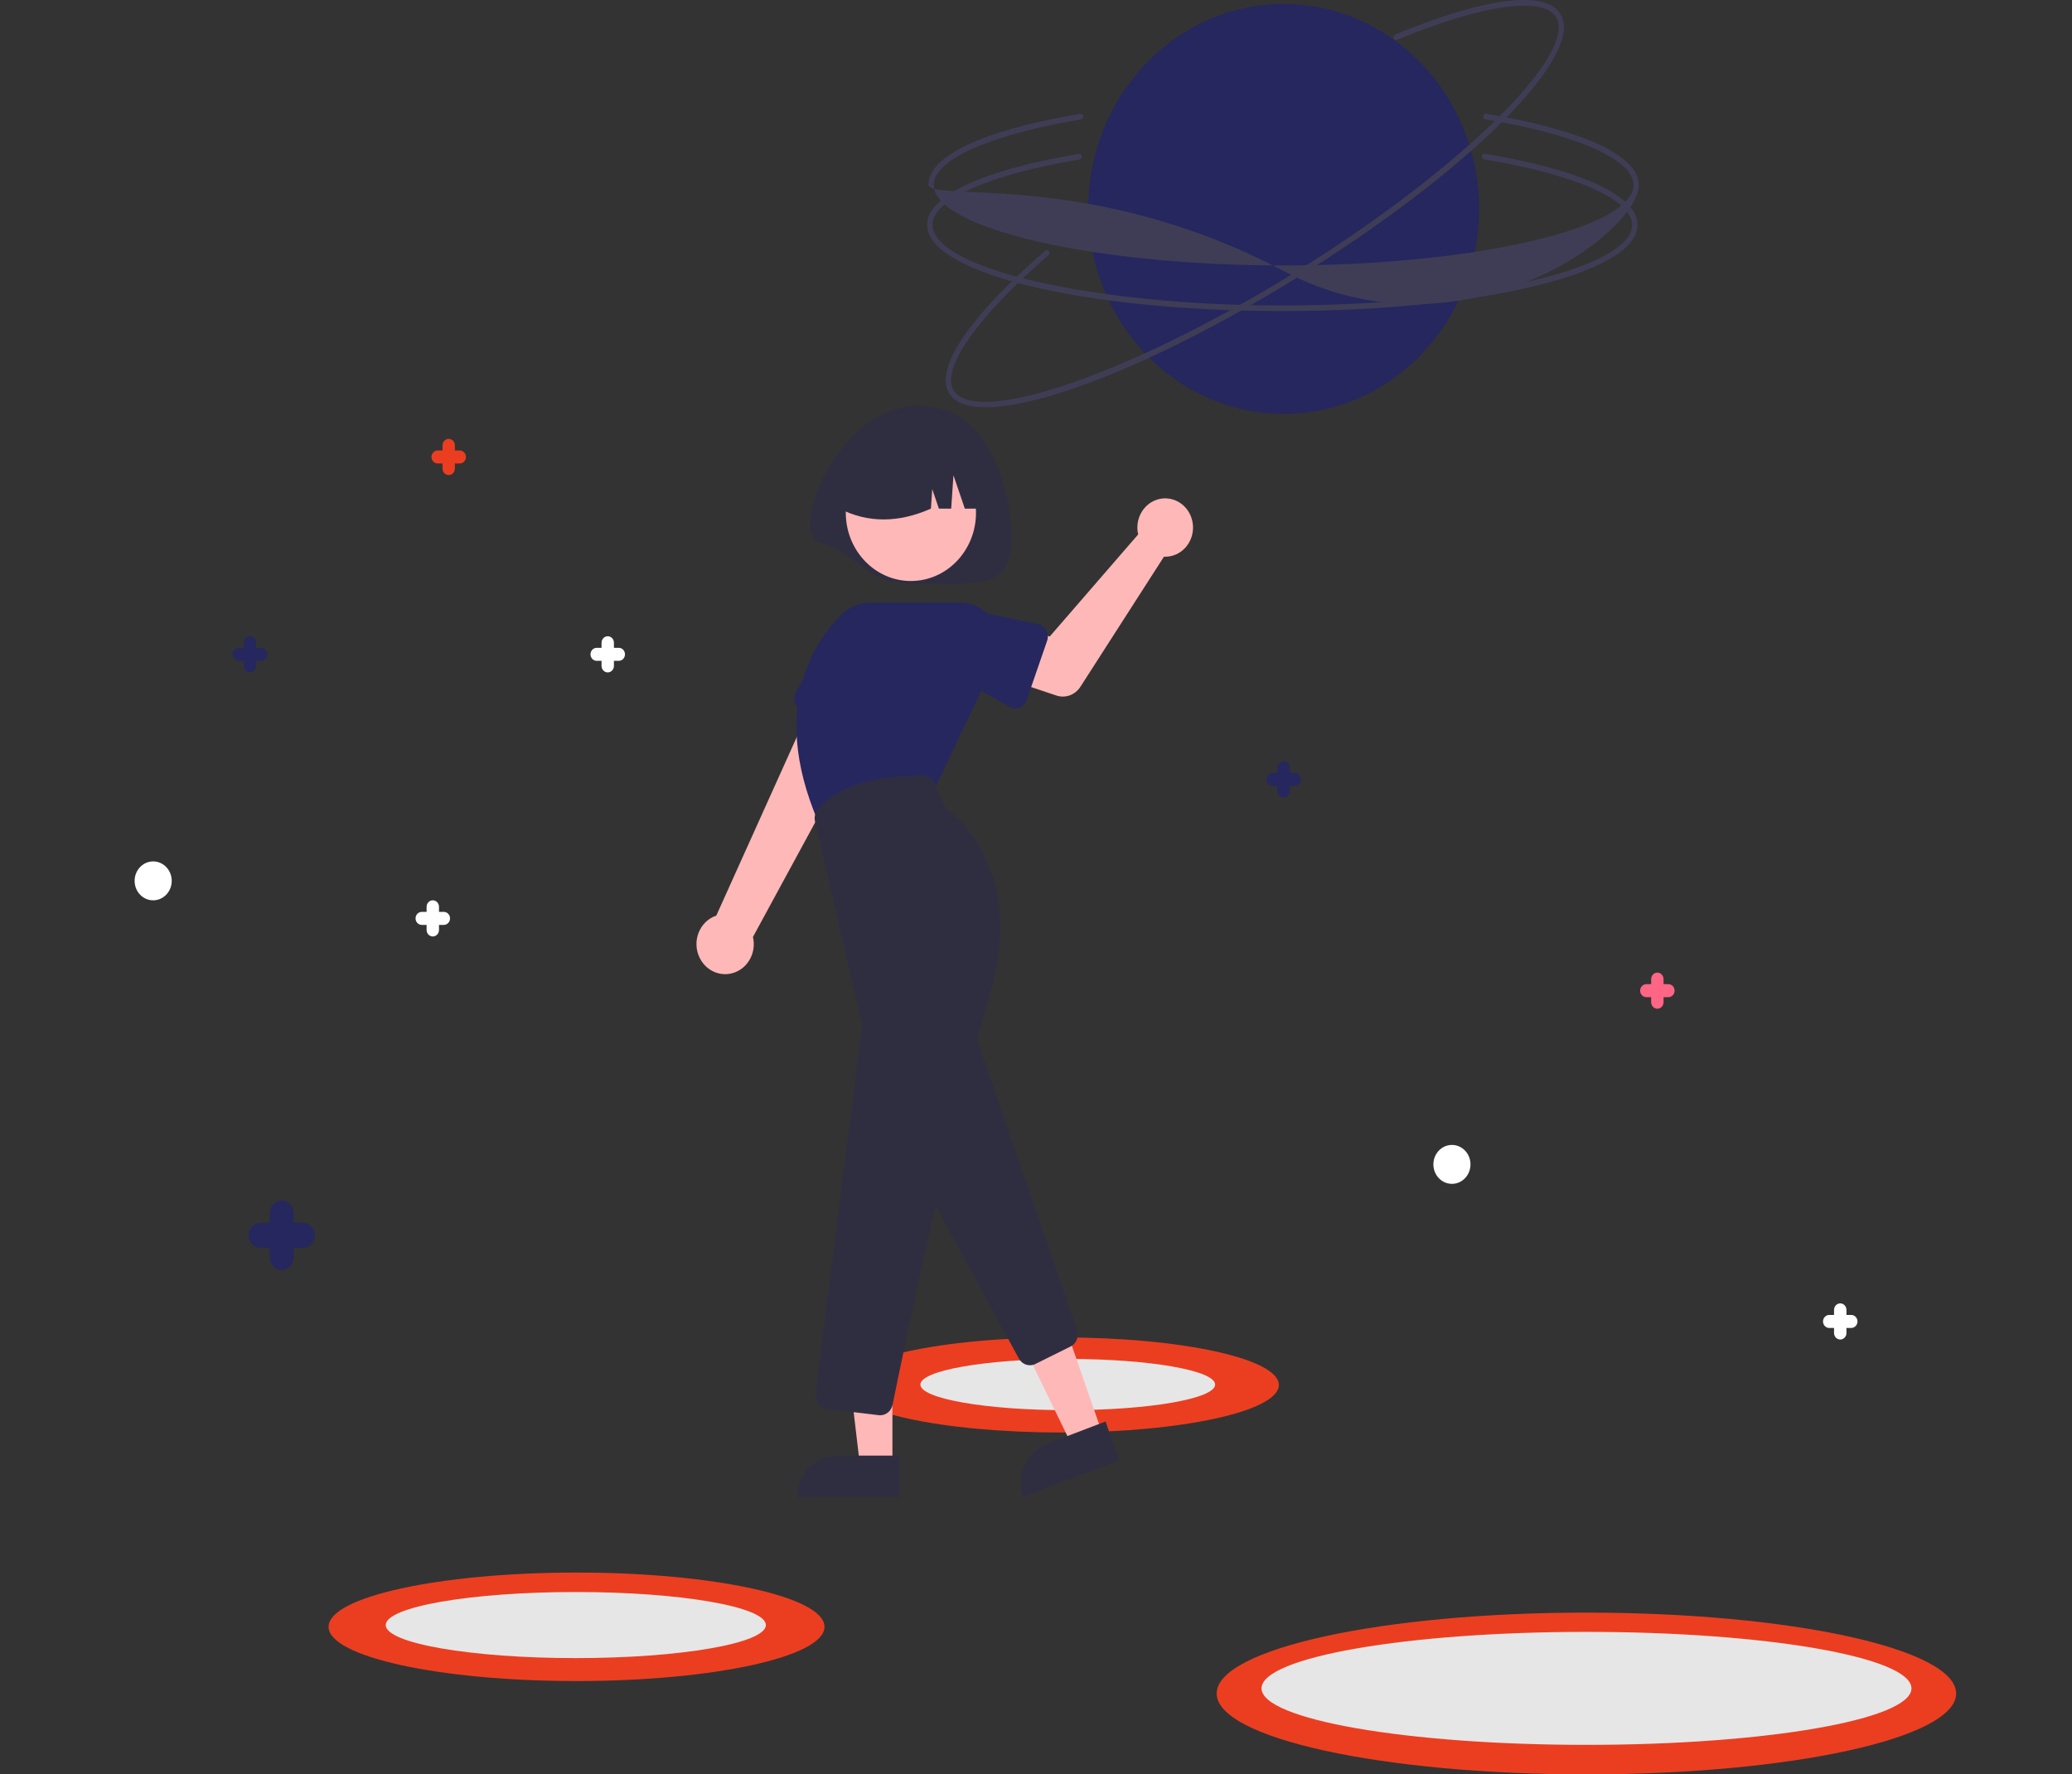 <svg width="258" height="221" viewBox="0 0 258 221" fill="none" xmlns="http://www.w3.org/2000/svg">
<rect x="0" y="0" width="258" height="221" fill="#333333" stroke="none"/>
<g clip-path="url(#clip0_65_641)">
<path d="M19.072 112.135C20.348 112.135 21.382 111.05 21.382 109.712C21.382 108.373 20.348 107.288 19.072 107.288C17.796 107.288 16.762 108.373 16.762 109.712C16.762 111.05 17.796 112.135 19.072 112.135Z" fill="white"/>
<path d="M32.491 80.686H31.891V80.055C31.891 79.841 31.81 79.635 31.665 79.482C31.521 79.33 31.325 79.244 31.12 79.244C31.018 79.244 30.918 79.264 30.824 79.305C30.73 79.346 30.645 79.405 30.573 79.48C30.428 79.632 30.346 79.838 30.346 80.052V80.686H29.745C29.644 80.685 29.544 80.706 29.45 80.747C29.356 80.787 29.271 80.847 29.199 80.922C29.127 80.997 29.07 81.086 29.031 81.184C28.992 81.283 28.972 81.388 28.972 81.494C28.971 81.601 28.991 81.706 29.03 81.805C29.069 81.903 29.125 81.992 29.197 82.068C29.268 82.143 29.354 82.203 29.447 82.244C29.541 82.285 29.641 82.306 29.743 82.306H30.346V82.936C30.346 83.151 30.427 83.357 30.571 83.509C30.716 83.662 30.912 83.747 31.117 83.748C31.322 83.748 31.518 83.663 31.663 83.511C31.808 83.36 31.89 83.154 31.891 82.939V82.306H32.491C32.696 82.306 32.893 82.222 33.038 82.07C33.183 81.919 33.265 81.713 33.266 81.498C33.266 81.283 33.185 81.077 33.041 80.924C32.897 80.772 32.7 80.686 32.496 80.686H32.494L32.491 80.686Z" fill="#25275E"/>
<path d="M159.836 51.549C173.276 51.549 184.172 40.12 184.172 26.021C184.172 11.922 173.276 0.493 159.836 0.493C146.396 0.493 135.5 11.922 135.5 26.021C135.5 40.12 146.396 51.549 159.836 51.549Z" fill="#25275E"/>
<path d="M132.188 178.417C147.129 178.417 159.241 175.766 159.241 172.496C159.241 169.227 147.129 166.576 132.188 166.576C117.247 166.576 105.135 169.227 105.135 172.496C105.135 175.766 117.247 178.417 132.188 178.417Z" fill="#EB3E20"/>
<path d="M159.67 38.739C134.871 38.737 115.445 34.021 115.445 28.003C115.446 24.395 122.329 21.176 134.331 19.172C134.374 19.165 134.417 19.166 134.46 19.176C134.502 19.186 134.542 19.205 134.577 19.232C134.612 19.258 134.642 19.292 134.665 19.33C134.688 19.369 134.704 19.412 134.711 19.456C134.718 19.501 134.717 19.547 134.707 19.591C134.697 19.636 134.679 19.678 134.654 19.715C134.629 19.752 134.597 19.783 134.561 19.807C134.524 19.831 134.483 19.848 134.44 19.855L134.439 19.855L134.435 19.856C123.129 21.744 116.106 24.865 116.105 28.003C116.105 33.445 136.055 38.045 159.67 38.047C183.285 38.049 203.236 33.453 203.236 28.011C203.236 24.86 196.169 21.73 184.791 19.841C184.748 19.834 184.707 19.819 184.67 19.795C184.632 19.772 184.6 19.741 184.574 19.704C184.549 19.667 184.53 19.626 184.52 19.582C184.509 19.537 184.507 19.491 184.514 19.447C184.52 19.401 184.535 19.358 184.558 19.319C184.58 19.28 184.61 19.247 184.645 19.22C184.68 19.193 184.72 19.173 184.762 19.163C184.804 19.152 184.848 19.15 184.891 19.157L184.892 19.157L184.894 19.157C196.97 21.162 203.896 24.389 203.896 28.011C203.896 34.029 184.469 38.742 159.67 38.739Z" fill="#3F3D56"/>
<path d="M161.437 34.615C140.067 47.815 121.047 54.092 118.136 48.906C116.391 45.797 120.765 39.359 130.138 31.244C130.171 31.215 130.209 31.192 130.25 31.179C130.292 31.165 130.335 31.16 130.378 31.164C130.422 31.168 130.464 31.181 130.502 31.202C130.541 31.223 130.575 31.252 130.603 31.286C130.63 31.321 130.651 31.361 130.665 31.405C130.678 31.448 130.682 31.494 130.679 31.539C130.675 31.584 130.663 31.628 130.643 31.669C130.623 31.709 130.595 31.745 130.562 31.774L130.561 31.775L130.558 31.778C121.729 39.423 117.188 45.851 118.705 48.555C121.338 53.244 140.753 46.588 161.102 34.019C181.452 21.45 196.419 6.869 193.787 2.179C192.263 -0.536 184.658 0.529 173.941 4.959C173.901 4.976 173.858 4.984 173.814 4.983C173.771 4.983 173.728 4.973 173.688 4.955C173.648 4.938 173.612 4.912 173.582 4.879C173.552 4.846 173.528 4.808 173.512 4.766C173.496 4.724 173.488 4.678 173.488 4.633C173.489 4.587 173.498 4.543 173.515 4.501C173.532 4.459 173.557 4.421 173.588 4.389C173.619 4.358 173.655 4.333 173.696 4.316L173.697 4.315L173.699 4.314C185.074 -0.387 192.603 -1.293 194.356 1.828C197.267 7.014 182.807 21.416 161.437 34.615Z" fill="#3F3D56"/>
<path d="M132.953 175.637C143.089 175.637 151.305 174.208 151.305 172.446C151.305 170.683 143.089 169.254 132.953 169.254C122.818 169.254 114.602 170.683 114.602 172.446C114.602 174.208 122.818 175.637 132.953 175.637Z" fill="#E6E6E6"/>
<path d="M71.79 209.374C88.842 209.374 102.666 206.349 102.666 202.617C102.666 198.886 88.842 195.861 71.79 195.861C54.738 195.861 40.914 198.886 40.914 202.617C40.914 206.349 54.738 209.374 71.79 209.374Z" fill="#EB3E20"/>
<path d="M197.536 221C222.961 221 243.573 216.489 243.573 210.925C243.573 205.361 222.961 200.851 197.536 200.851C172.11 200.851 151.498 205.361 151.498 210.925C151.498 216.489 172.11 221 197.536 221Z" fill="#EB3E20"/>
<path d="M71.697 206.516C84.768 206.516 95.364 204.673 95.364 202.4C95.364 200.127 84.768 198.284 71.697 198.284C58.626 198.284 48.029 200.127 48.029 202.4C48.029 204.673 58.626 206.516 71.697 206.516Z" fill="#E6E6E6"/>
<path d="M197.546 217.322C219.893 217.322 238.01 214.171 238.01 210.285C238.01 206.399 219.893 203.249 197.546 203.249C175.198 203.249 157.082 206.399 157.082 210.285C157.082 214.171 175.198 217.322 197.546 217.322Z" fill="#E6E6E6"/>
<path d="M180.792 147.448C182.068 147.448 183.102 146.363 183.102 145.025C183.102 143.686 182.068 142.601 180.792 142.601C179.516 142.601 178.481 143.686 178.481 145.025C178.481 146.363 179.516 147.448 180.792 147.448Z" fill="white"/>
<path d="M101.89 67.502C107.499 69.181 107.283 72.695 113.936 72.695C120.589 72.695 125.983 73.621 125.983 67.502C125.983 61.384 123.335 50.01 113.936 50.538C103.821 51.107 98.489 66.484 101.89 67.502Z" fill="#2F2E41"/>
<path d="M87.129 119.313C86.887 118.832 86.749 118.301 86.725 117.758C86.7 117.215 86.789 116.673 86.986 116.17C87.183 115.667 87.482 115.215 87.864 114.847C88.245 114.478 88.698 114.202 89.192 114.037L102.993 83.412L109.306 88.055L93.755 116.699C93.964 117.588 93.855 118.526 93.448 119.336C93.041 120.146 92.365 120.771 91.549 121.093C90.732 121.416 89.831 121.412 89.016 121.084C88.201 120.756 87.53 120.126 87.129 119.313Z" fill="#FFB8B8"/>
<path d="M98.955 87.478C98.889 87.248 98.871 87.007 98.903 86.769C98.934 86.532 99.014 86.305 99.137 86.103L103.428 79.046C103.905 77.927 104.786 77.051 105.877 76.612C106.968 76.172 108.181 76.205 109.249 76.702C110.318 77.199 111.155 78.121 111.577 79.264C111.998 80.408 111.971 81.68 111.499 82.802L109.338 90.888C109.276 91.118 109.168 91.332 109.02 91.515C108.873 91.698 108.689 91.845 108.482 91.947C108.275 92.049 108.05 92.103 107.822 92.105C107.593 92.107 107.367 92.057 107.158 91.959L99.829 88.521C99.62 88.424 99.434 88.28 99.283 88.1C99.132 87.92 99.02 87.707 98.955 87.478Z" fill="#25275E"/>
<path d="M137.243 178.496L133.441 179.948L126.292 165.256L131.903 163.112L137.243 178.496Z" fill="#FFB8B8"/>
<path d="M130.33 179.846L137.662 177.045L139.343 181.888L127.394 186.452C126.948 185.168 127.007 183.75 127.558 182.511C128.108 181.272 129.106 180.313 130.33 179.846Z" fill="#2F2E41"/>
<path d="M126.864 169.202L112.379 142.613C112.239 142.356 112.167 142.064 112.17 141.768C112.173 141.472 112.251 141.182 112.396 140.927L118.919 129.524C119.073 129.254 119.298 129.035 119.566 128.893C119.835 128.751 120.136 128.692 120.436 128.722C120.735 128.753 121.02 128.872 121.257 129.065C121.495 129.259 121.675 129.519 121.777 129.816L134.109 165.637C134.244 166.027 134.236 166.456 134.085 166.84C133.934 167.224 133.652 167.534 133.294 167.711L128.924 169.882C128.714 169.987 128.483 170.041 128.25 170.041C127.969 170.041 127.693 169.964 127.449 169.817C127.206 169.669 127.004 169.458 126.864 169.202Z" fill="#2F2E41"/>
<path d="M113.423 72.363C117.899 72.363 121.529 68.556 121.529 63.86C121.529 59.164 117.899 55.357 113.423 55.357C108.946 55.357 105.316 59.164 105.316 63.86C105.316 68.556 108.946 72.363 113.423 72.363Z" fill="#FFB8B8"/>
<path d="M101.892 102.376C95.509 87.528 101.944 79.229 105.007 76.35C105.89 75.52 107.034 75.061 108.219 75.062H119.638C120.458 75.062 121.264 75.282 121.981 75.701C122.697 76.12 123.299 76.724 123.73 77.455C124.161 78.187 124.407 79.022 124.444 79.882C124.481 80.741 124.308 81.596 123.941 82.365L116.307 98.38L101.954 102.521L101.892 102.376Z" fill="#25275E"/>
<path d="M111.123 182.511L107.077 182.51L105.152 166.139L111.124 166.139L111.123 182.511Z" fill="#FFB8B8"/>
<path d="M104.188 181.298H111.991V186.452H99.274C99.274 185.775 99.401 185.105 99.648 184.479C99.895 183.854 100.257 183.286 100.713 182.807C101.17 182.329 101.711 181.949 102.307 181.69C102.904 181.431 103.542 181.298 104.188 181.298Z" fill="#2F2E41"/>
<path d="M109.409 176.261L102.931 175.477C102.512 175.426 102.13 175.203 101.868 174.856C101.606 174.51 101.486 174.068 101.534 173.629C101.535 173.619 101.536 173.61 101.537 173.601L107.319 127.936C107.339 127.777 107.331 127.615 107.295 127.459L101.484 102.309C101.429 102.077 101.423 101.835 101.466 101.601C101.509 101.366 101.6 101.144 101.733 100.95C102.634 99.647 105.721 96.609 114.906 96.552H114.916C115.222 96.552 115.521 96.644 115.778 96.818C116.036 96.991 116.24 97.239 116.367 97.531L117.592 100.358C117.684 100.568 117.826 100.748 118.006 100.881C119.692 102.134 127.861 109.162 123.065 124.593C118.35 139.759 112.31 169.203 111.146 174.951C111.072 175.325 110.878 175.66 110.595 175.901C110.313 176.142 109.96 176.273 109.596 176.272C109.534 176.272 109.471 176.268 109.409 176.261Z" fill="#2F2E41"/>
<path d="M141.634 65.994C141.65 66.185 141.68 66.374 141.724 66.56L130.718 79.269L126.831 78.39L124.8 84.37L131.537 86.627C132.081 86.81 132.667 86.802 133.207 86.605C133.747 86.408 134.211 86.033 134.53 85.536L144.933 69.335C145.636 69.368 146.332 69.176 146.928 68.784C147.524 68.391 147.992 67.818 148.27 67.14C148.548 66.462 148.623 65.712 148.484 64.988C148.345 64.265 148 63.603 147.494 63.09C146.987 62.578 146.344 62.239 145.65 62.119C144.956 61.999 144.244 62.104 143.607 62.419C142.971 62.734 142.442 63.245 142.089 63.884C141.737 64.522 141.578 65.258 141.634 65.994Z" fill="#FFB8B8"/>
<path d="M130.385 79.807L127.833 87.207C127.76 87.417 127.645 87.609 127.496 87.768C127.346 87.928 127.166 88.052 126.966 88.132C126.767 88.212 126.553 88.246 126.34 88.231C126.127 88.217 125.92 88.154 125.732 88.048L119.148 84.327C118.124 83.932 117.29 83.126 116.831 82.087C116.371 81.047 116.324 79.859 116.698 78.783C117.073 77.707 117.839 76.831 118.828 76.346C119.818 75.862 120.95 75.809 121.977 76.199L129.283 77.751C129.492 77.795 129.69 77.886 129.862 78.018C130.035 78.15 130.178 78.319 130.283 78.514C130.387 78.71 130.451 78.926 130.468 79.149C130.486 79.372 130.457 79.597 130.385 79.807Z" fill="#25275E"/>
<path d="M123.343 63.348H120.136L118.722 59.193L118.439 63.348H116.907L116.082 60.924L115.917 63.348C111.907 65.123 108.105 65.171 104.53 63.348C104.53 60.96 105.434 58.671 107.044 56.983C108.653 55.295 110.835 54.346 113.111 54.346H114.762C117.037 54.346 119.22 55.295 120.829 56.983C122.438 58.671 123.343 60.96 123.343 63.348Z" fill="#2F2E41"/>
<path d="M37.719 152.295H36.564V151.083C36.564 150.67 36.407 150.274 36.129 149.982C35.85 149.69 35.472 149.525 35.079 149.525C34.685 149.525 34.307 149.69 34.028 149.982C33.75 150.274 33.593 150.67 33.593 151.083V152.295H32.438C32.044 152.295 31.667 152.459 31.388 152.751C31.11 153.044 30.953 153.44 30.953 153.853C30.953 154.266 31.11 154.662 31.388 154.955C31.667 155.247 32.044 155.411 32.438 155.411H33.593V156.623C33.593 157.036 33.75 157.432 34.028 157.724C34.307 158.016 34.685 158.181 35.079 158.181C35.472 158.181 35.85 158.016 36.129 157.724C36.407 157.432 36.564 157.036 36.564 156.623V155.411H37.719C38.113 155.411 38.491 155.247 38.769 154.955C39.048 154.662 39.204 154.266 39.204 153.853C39.204 153.44 39.048 153.044 38.769 152.751C38.491 152.459 38.113 152.295 37.719 152.295Z" fill="#25275E"/>
<path d="M207.743 122.577H207.142V121.947C207.142 121.732 207.061 121.526 206.916 121.374C206.771 121.222 206.575 121.136 206.37 121.136C206.165 121.136 205.969 121.222 205.824 121.374C205.679 121.526 205.598 121.732 205.598 121.947V122.577H204.997C204.792 122.577 204.596 122.662 204.451 122.814C204.306 122.966 204.225 123.172 204.225 123.387C204.225 123.602 204.306 123.808 204.451 123.96C204.596 124.112 204.792 124.197 204.997 124.197H205.598V124.827C205.598 125.042 205.679 125.248 205.824 125.4C205.969 125.552 206.165 125.637 206.37 125.637C206.575 125.637 206.771 125.552 206.916 125.4C207.061 125.248 207.142 125.042 207.142 124.827V124.197H207.743C207.948 124.197 208.144 124.112 208.289 123.961C208.434 123.809 208.516 123.603 208.517 123.388C208.517 123.173 208.436 122.967 208.291 122.815C208.147 122.663 207.95 122.577 207.746 122.577H207.743Z" fill="#FF6584"/>
<path d="M77.047 80.686H76.446V80.055C76.447 79.841 76.366 79.635 76.221 79.482C76.076 79.33 75.88 79.244 75.675 79.244C75.471 79.243 75.274 79.329 75.129 79.48C74.984 79.632 74.902 79.838 74.902 80.052V80.686H74.301C74.096 80.685 73.9 80.77 73.754 80.922C73.609 81.074 73.528 81.279 73.527 81.494C73.527 81.709 73.608 81.915 73.753 82.068C73.897 82.22 74.094 82.305 74.298 82.306H74.902V82.936C74.901 83.151 74.982 83.357 75.127 83.509C75.271 83.662 75.468 83.747 75.672 83.748C75.877 83.748 76.074 83.663 76.219 83.511C76.364 83.36 76.446 83.154 76.446 82.939V82.306H77.047C77.252 82.306 77.448 82.222 77.594 82.07C77.739 81.919 77.821 81.713 77.821 81.498C77.822 81.283 77.741 81.077 77.597 80.924C77.452 80.772 77.256 80.686 77.051 80.686H77.05L77.047 80.686Z" fill="white"/>
<path d="M230.515 163.775H229.915V163.145C229.915 162.93 229.833 162.724 229.688 162.572C229.544 162.421 229.347 162.335 229.142 162.335C228.938 162.335 228.741 162.421 228.596 162.572C228.451 162.724 228.37 162.93 228.37 163.145V163.775H227.769C227.565 163.775 227.368 163.861 227.223 164.013C227.078 164.165 226.997 164.371 226.997 164.586C226.997 164.8 227.078 165.006 227.223 165.158C227.368 165.31 227.565 165.396 227.769 165.396H228.37V166.026C228.37 166.241 228.451 166.447 228.596 166.599C228.741 166.751 228.938 166.836 229.142 166.836C229.347 166.836 229.544 166.751 229.688 166.599C229.833 166.447 229.915 166.241 229.915 166.026V165.396H230.515C230.72 165.396 230.917 165.31 231.061 165.158C231.206 165.006 231.288 164.8 231.288 164.586C231.288 164.371 231.206 164.165 231.061 164.013C230.917 163.861 230.72 163.775 230.515 163.775Z" fill="white"/>
<path d="M161.207 96.265H160.606V95.635C160.606 95.42 160.525 95.214 160.38 95.062C160.235 94.91 160.039 94.825 159.834 94.825C159.629 94.825 159.432 94.91 159.288 95.062C159.143 95.214 159.061 95.42 159.061 95.635V96.265H158.461C158.256 96.265 158.06 96.35 157.915 96.502C157.77 96.654 157.688 96.86 157.688 97.075C157.688 97.29 157.77 97.496 157.915 97.648C158.06 97.8 158.256 97.885 158.461 97.885H159.061V98.515C159.061 98.73 159.143 98.936 159.288 99.088C159.432 99.24 159.629 99.325 159.834 99.325C160.039 99.325 160.235 99.24 160.38 99.088C160.525 98.936 160.606 98.73 160.606 98.515V97.885H161.207C161.308 97.885 161.409 97.865 161.502 97.824C161.596 97.784 161.681 97.724 161.753 97.649C161.825 97.574 161.882 97.485 161.921 97.386C161.96 97.288 161.98 97.183 161.98 97.076C161.981 96.97 161.961 96.865 161.922 96.766C161.883 96.668 161.827 96.579 161.755 96.503C161.684 96.428 161.598 96.368 161.505 96.327C161.411 96.286 161.311 96.265 161.209 96.265H161.207Z" fill="#25275E"/>
<path d="M55.264 113.575H54.663V112.945C54.663 112.73 54.582 112.524 54.438 112.372C54.293 112.22 54.097 112.134 53.892 112.134C53.687 112.133 53.491 112.218 53.346 112.37C53.201 112.521 53.119 112.727 53.118 112.942V113.575H52.518C52.313 113.575 52.116 113.66 51.971 113.812C51.826 113.963 51.745 114.169 51.744 114.384C51.744 114.599 51.825 114.805 51.969 114.957C52.114 115.109 52.31 115.195 52.515 115.196H53.118V115.826C53.118 116.04 53.199 116.247 53.344 116.399C53.488 116.551 53.684 116.637 53.889 116.637C54.094 116.638 54.291 116.553 54.436 116.401C54.581 116.249 54.663 116.043 54.663 115.829V115.196H55.264C55.469 115.196 55.665 115.111 55.81 114.959C55.955 114.808 56.037 114.602 56.037 114.387C56.038 114.172 55.957 113.966 55.812 113.814C55.668 113.661 55.471 113.576 55.266 113.575L55.264 113.575Z" fill="white"/>
<path d="M57.244 56.105H56.644V55.475C56.644 55.26 56.563 55.054 56.418 54.902C56.274 54.749 56.078 54.664 55.873 54.663C55.668 54.663 55.471 54.748 55.326 54.9C55.181 55.051 55.099 55.257 55.099 55.472V56.105H54.498C54.293 56.105 54.097 56.19 53.952 56.341C53.807 56.493 53.725 56.699 53.725 56.914C53.724 57.129 53.805 57.335 53.95 57.487C54.094 57.639 54.291 57.725 54.496 57.725H55.099V58.355C55.099 58.57 55.18 58.776 55.324 58.929C55.469 59.081 55.665 59.167 55.87 59.167C56.075 59.167 56.271 59.083 56.416 58.931C56.561 58.779 56.643 58.573 56.644 58.358V57.725H57.244C57.449 57.726 57.646 57.641 57.791 57.489C57.936 57.337 58.017 57.132 58.018 56.917C58.018 56.702 57.937 56.496 57.793 56.343C57.648 56.191 57.452 56.105 57.247 56.105L57.244 56.105Z" fill="#EB3E20"/>
<path d="M159.835 33.755C135.928 21.087 115.88 25.203 115.61 23.018C115.611 19.41 122.494 16.192 134.496 14.188C134.539 14.18 134.583 14.182 134.625 14.192C134.667 14.202 134.707 14.221 134.742 14.247C134.778 14.274 134.808 14.307 134.831 14.346C134.854 14.384 134.869 14.427 134.876 14.472C134.884 14.517 134.882 14.563 134.873 14.607C134.863 14.652 134.845 14.694 134.82 14.73C134.794 14.768 134.763 14.799 134.726 14.823C134.689 14.847 134.648 14.863 134.605 14.871L134.604 14.871L134.6 14.872C123.294 16.759 116.271 19.881 116.27 23.018C116.27 28.461 136.22 33.06 159.835 33.063C183.45 33.065 203.401 28.469 203.401 23.027C203.401 19.876 196.334 16.745 184.956 14.857C184.913 14.85 184.872 14.834 184.835 14.811C184.798 14.787 184.766 14.756 184.74 14.72C184.714 14.683 184.696 14.641 184.685 14.597C184.675 14.553 184.673 14.507 184.68 14.462C184.686 14.417 184.701 14.374 184.724 14.335C184.746 14.296 184.776 14.263 184.81 14.236C184.845 14.209 184.885 14.189 184.927 14.178C184.969 14.168 185.013 14.166 185.056 14.172L185.057 14.173L185.059 14.173C197.135 16.177 204.061 19.405 204.061 23.027C204.061 29.045 181.97 45.484 159.835 33.755Z" fill="#3F3D56"/>
</g>
<defs>
<clipPath id="clip0_65_641">
<rect width="258" height="221" fill="white"/>
</clipPath>
</defs>
</svg>
